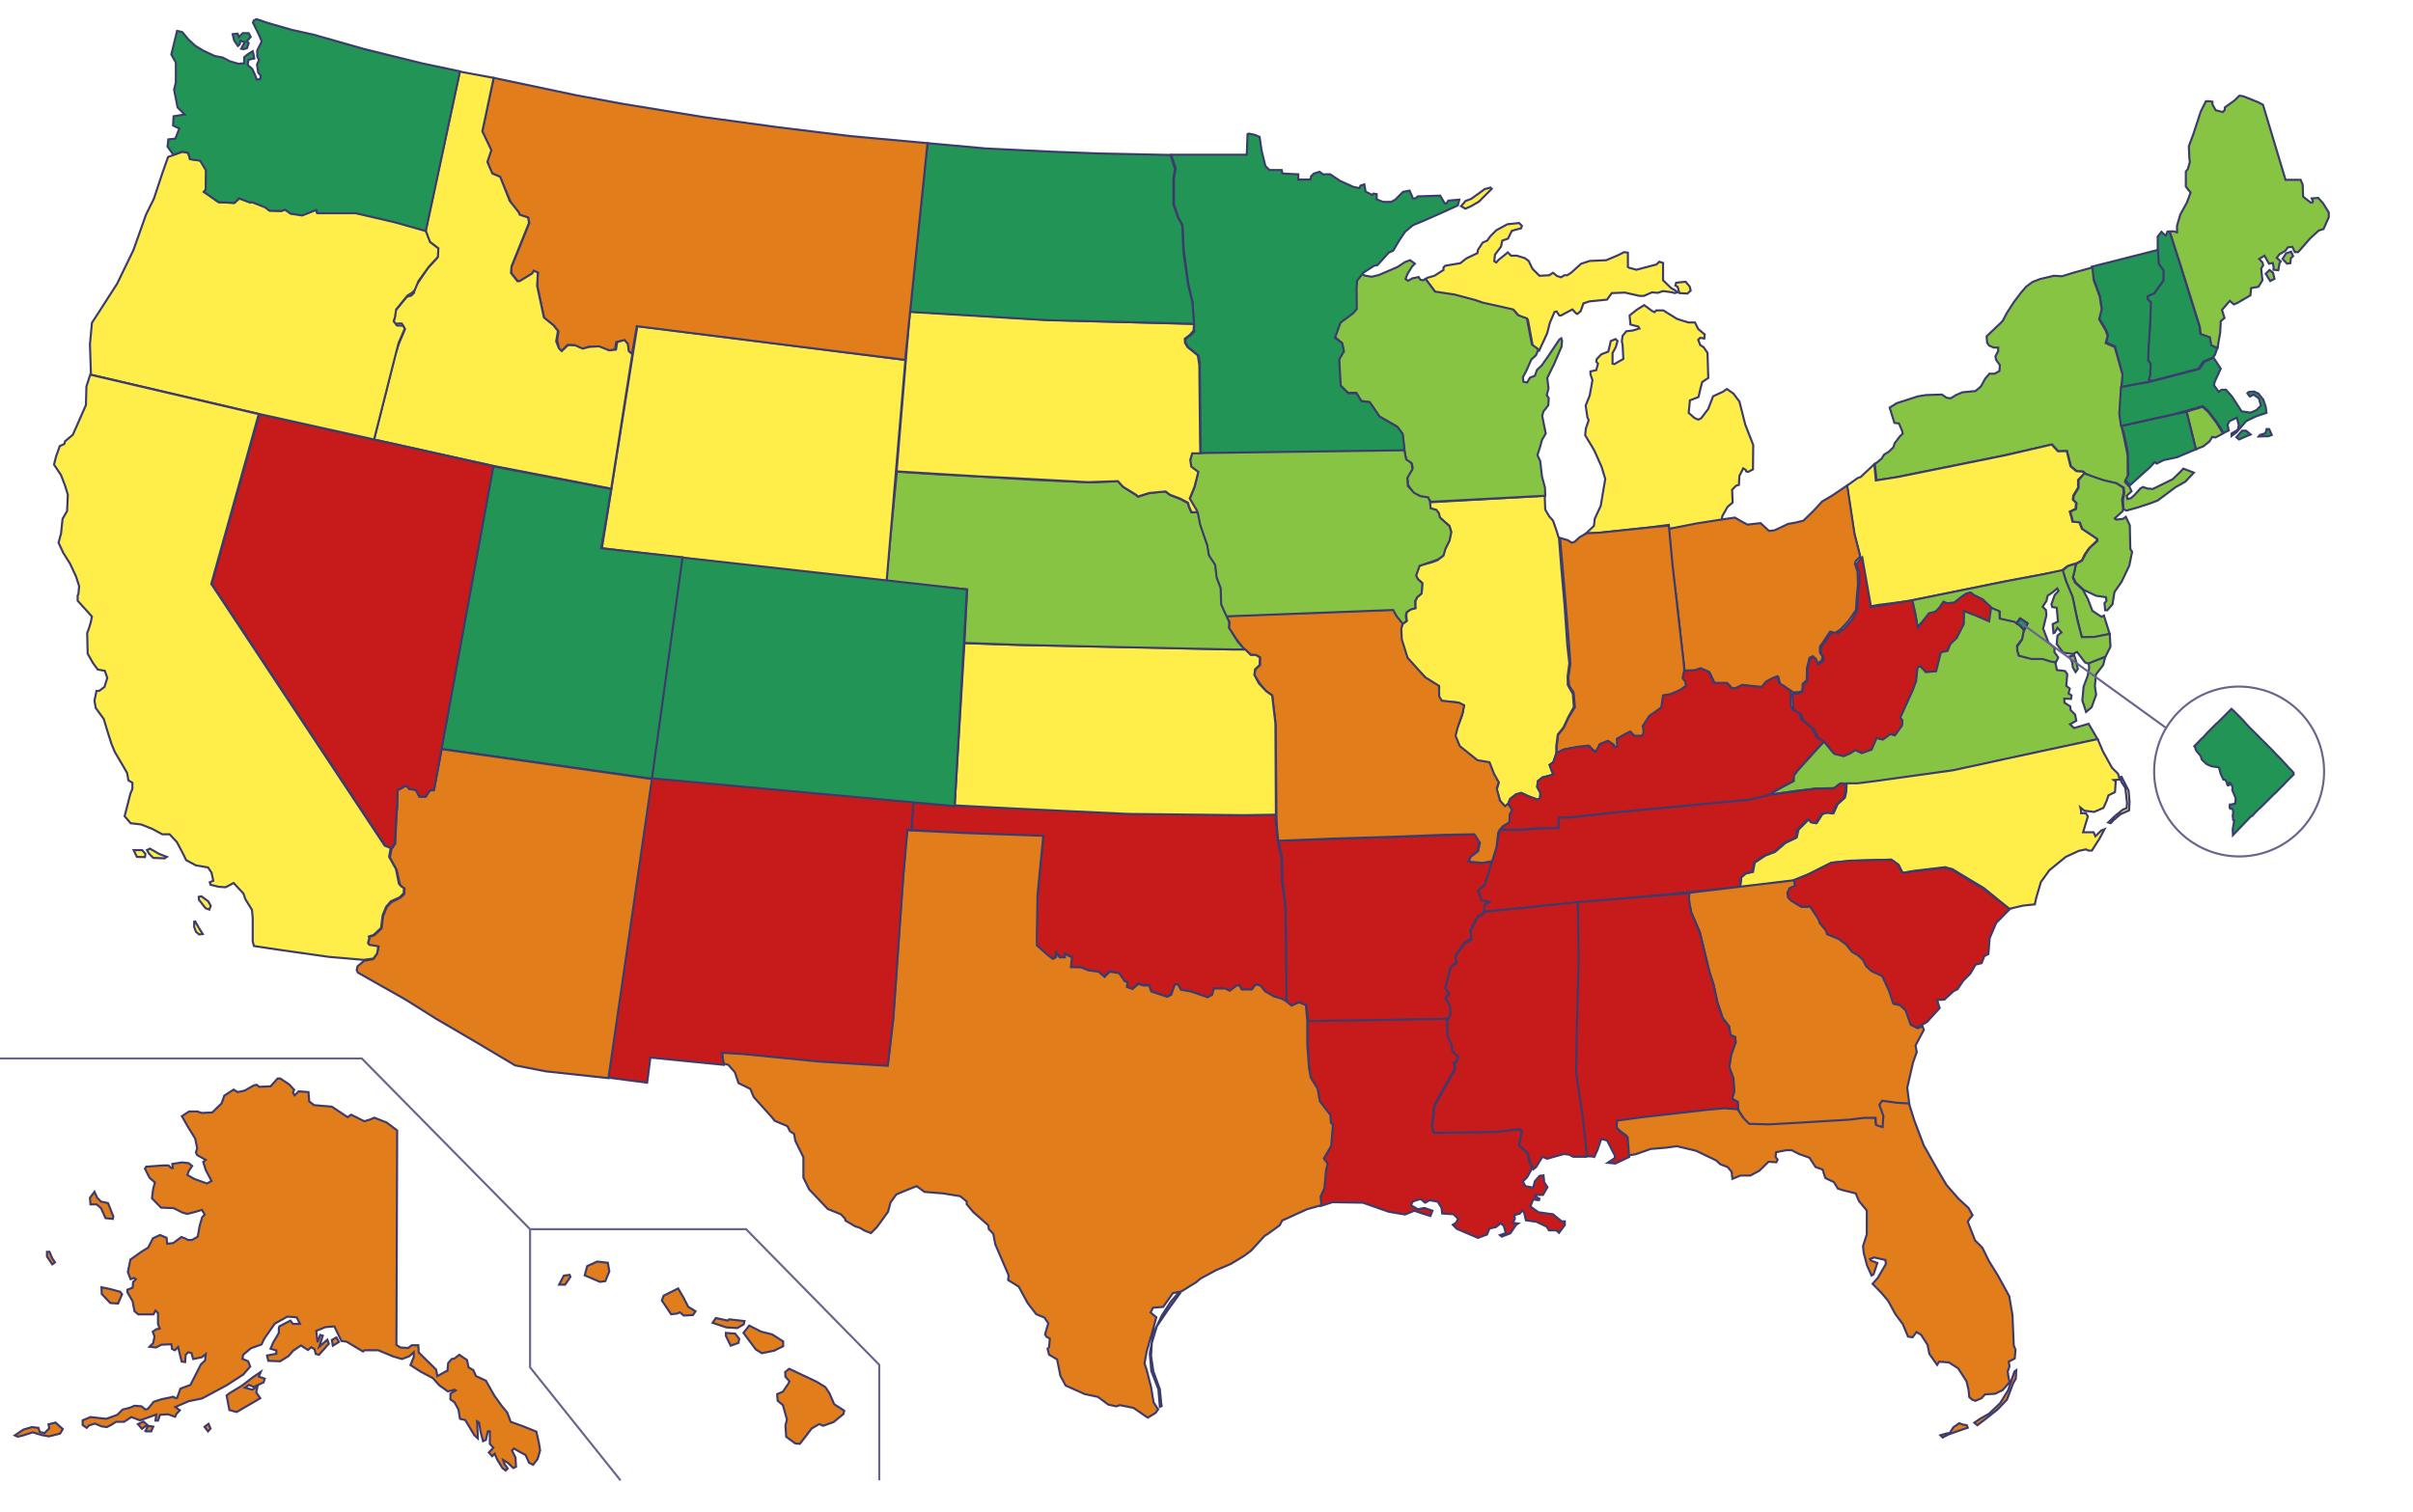 <svg fill="none" height="722" viewBox="0 0 1152 722" width="1152" xmlns="http://www.w3.org/2000/svg"><path d="m266.916 613.5 2.278-4.316 2.758-.361.361.96-2.519 3.717zm12.233-4.437 7.316 3.118 2.519-.359 1.918-4.678-.719-4.078-5.038-.6-4.796 2.16zm36.82 11.993 4.437 6.596 2.879-.359 1.319-.6 1.799 1.559 4.438-.239 1.199-1.799-3.478-2.159-2.279-4.438-2.519-4.317-6.956 3.478zm24.227 10.674 1.559-2.279 5.636 1.2.72-.6 7.316.84-.36 1.559-3.118 1.799-5.278-.359zm6.356 6.238 2.279 4.676 3.717-1.318.361-1.92-1.919-2.519-4.438-.359zm8.395-1.44 2.758-3.478 5.637 2.878 5.277 1.32 5.278 3.358v2.278l-4.317 2.159-5.877 1.199-2.879-1.799zm19.909 18.71 1.919-1.56 4.078 1.92 9.115 4.317 4.078 2.519 1.919 2.878 2.279 5.277 4.796 3.118-.359 1.56-4.678 3.838-5.037 1.799-1.799-.84-3.717 2.159-2.878 3.838-2.76 3.478-2.158-.24-4.317-3.118-.361-5.398.72-2.878-1.919-6.836-2.518-2.159-.241-3.118 2.759-1.2 2.519-3.717.599-1.2-1.919-2.158z" fill="#e27d1b" stroke="#3c3b6e"/><path d="m189.617 539.885-.36 102.424 1.919 1.199 3.718.24 1.679-1.319h3.119l.239 3.478 8.276 8.156.6 3.118 4.078-2.279.72-.239.359-3.719 1.679-1.919 1.319-.239 2.279-1.799 3.717 2.517.72 3.479 2.279 1.319 1.32 2.879 4.677 2.158 4.078 7.197 3.358 4.677 2.758 3.358 1.679 4.438 5.998 2.158 6.236 2.519 1.199 5.277.6 3.718-1.199 4.078-2.16 2.759-1.918-.96-1.679-3.717-3.358-1.8-2.16-1.319-.959.959 1.679 3.359.24 4.437-1.319.6-2.279-2.279-2.519-1.559.6 1.919 1.56 2.158-.961.96-1.558-1.199-2.519-4.078-1.2-2.758-1.199 1.199-1.559-1.799 2.158-2.279-1.679-1.799v-5.997h-.959l-.959 4.078-1.319.6-1.2-4.438-.72-4.437-.959-.6.36 6.837v1.318l-1.679-1.559-4.317-7.195-2.52-.6-.719-4.438-1.919-3.477-1.919-1.32v-2.758l2.519-1.56-.6-.36-3.118.839-4.078-2.878-3.118-3.478-5.877-3.118-4.798-3.119 1.559-3.837v-2.279l-2.158 1.919-3.478 1.319-4.438-1.319-6.836-2.878h-6.597l-.718.6-7.797-4.678-2.519-.36-3.358-6.957-4.317.361-4.318 1.799.6 5.396 1.319-3.478 1.2.361-1.679 5.277 3.837-3.359.72 1.919-4.678 5.278-1.558-.36-.6-2.28-1.56-.959-1.559 1.32-3.358-2.159-3.718 2.518-2.159 2.519-4.078 2.518-5.636-.239-.6-2.519 4.437-.839v-1.56l-2.758-.839 1.199-2.878 2.759-4.678v-2.158l.24-.961 5.277-2.758 1.2 1.56h3.358l-1.559-3.119-4.439-.359-5.996 3.358-2.878 4.078-2.159 3.117-1.32 2.759-5.037 1.799-3.718 3.119-.36 1.919 2.759 1.198.959 2.519-3.358 3.838-7.796 5.038-9.354 5.037-2.519 1.319-6.356 1.319-6.357 2.759 2.159 1.559-1.679 1.799-.6 1.319-3.358-1.199-3.838.24-.959 2.758h-1.199l.36-2.879-4.318 1.56-3.478 1.199-4.078-1.559-3.478 2.279h-3.838l-2.519 1.56-1.919.959-2.519-.361-3.118-1.318-2.759.839-1.199 1.199-1.919-1.318v-2.28l3.718-1.559 7.556.84 5.277-1.919 2.519-2.519 3.478-.839 2.159-.959 3.358.239 1.919 1.559 1.199-.36 2.758-3.358 3.718-1.199 4.078-.84 1.559-.36.84.6h.96l1.559-4.437 4.797-1.799 2.279-4.438 2.759-5.397 1.919-1.799.36-3.118-1.919 1.559-4.078.839-.84-2.879-1.559-.359-1.199 1.2-.24 3.478-1.679-.241-1.679-6.956-1.559 1.56-1.319-.6-.36-2.278-4.798.239-2.518 1.319-3.118-.359 1.799-1.799.6-3.119-.84-2.279 1.799-1.199 1.559-.239-.84-2.16v-5.277l-1.199-1.198-.96 1.797h-7.316l-1.799-1.558-.84-4.678-2.519-4.317v-1.199l2.519-.961.24-2.758 1.319-1.318-.959-.6-1.559.6-1.319-3.36 1.199-5.995 5.397-3.838 3.118-1.919 2.279-4.438 3.358-1.56 3.118 1.32.36 2.878 2.878-.359 3.838-2.878 1.919.718 1.199.72h1.919l2.758-1.558.96-5.278 1.199-4.078 1.199-1.199-1.319-2.279-3.118.959-3.838.961-2.279-.6-4.318-2.159-5.997-.24-4.318-4.437.6-4.678.84-2.878-2.519-2.159-2.279-4.438.6-.959 8.155-.6h2.519l1.199 1.199h.84l-.24-1.919 4.678-.72 3.118.361 1.679 1.319-1.679 2.518-.6 1.799 3.358 1.92 5.997 2.158 2.158-1.199-2.758-5.278-1.199-3.837 1.199-.959-4.078-2.279-.6-1.319.6-1.92-.959-4.677-3.478-5.637-2.878-5.037 3.478-2.279h3.838l2.159.72 5.037-.24 4.438-4.318 1.319-3.718 4.438-2.878 1.919 1.199 3.358-.72 4.437-2.519 1.32-.239 1.199.959 5.397-.239 3.358-3.718h1.319l4.319 2.878 2.278 2.519-.599 1.318.839 1.32 1.919-1.919 4.678.36.359 4.438 2.279 1.799 8.515.72 7.556 5.037 1.679-1.2 6.236 3.119 2.519-.72 2.279-.959 5.877 2.279zm-138.044 34.661 2.519 6.357-.24 1.199-3.478-.36-2.159-4.797-2.159-1.799h-2.878l-.24-3.119 2.159-2.878 1.319 2.878 1.799 1.8zm-3.118 40.178 4.438.959 4.438 1.2.96 1.199-1.919 4.437-3.718-.239-4.078-4.318zm-24.826-16.911 1.319 3.119 1.319 1.919-1.319.959-2.519-3.718v-2.279zm-16.551 87.672 4.078-2.758 4.078-1.199 3.118.359.6 1.919 2.279.6 2.279-2.279-.36-1.919 3.358-.839 3.478 3.118-1.319 2.158-5.277 1.32-3.358-.6-4.438-1.318-5.277 1.679-1.919.359zm58.768-5.397 1.919 2.279 2.519-1.919-1.799-1.56zm3.478 3.598 1.319-2.758 2.519.359-.96 2.279h-2.878zm28.305-2.279 1.679 2.159 1.2-1.318-.96-2.279zm10.555-14.991 1.319 6.956 3.478.959 5.997-3.478 5.277-3.118-1.919-2.758.599-2.878-2.518 1.558-3.478-.959 1.919-1.319 2.278.959 4.678-2.159.6-1.799-2.879-.959.96-2.279-3.359 2.279-5.636 4.317-5.757 3.478zm50.731-23.748 2.879-1.798-1.199-2.159-2.159 1.199z" fill="#e27d1b" stroke="#3c3b6e"/><path d="m911.261 526.63 2.759 8.756 4.438 11.634 6.357 11.273 4.437 7.556 5.757 6.597 4.796 4.437 1.92 3.478-1.32 1.559-.959 1.56 3.478 8.875 3.478 3.478 3.119 6.356 4.317 6.957 5.398 9.834 1.558 9.115.6 14.392.84 2.159-.36 4.078-2.879 1.56.361 2.278-.84 2.279.359 2.879.6 2.278-3.358 3.838-3.717 1.799-4.678.24-1.799 1.919-2.879 1.199-1.558-.6-1.32-1.199-.361-3.478-.959-4.078-4.078-6.237-4.317-2.758-4.677-.359-.959 1.559-3.719-5.278-.84-4.317-3.117-4.798-2.159-1.319-1.919 2.519-2.159-.361-2.519-5.996-3.478-4.677-3.478-6.357-3.118-3.718-4.318-4.438 2.519-2.878 3.838-6.596-.241-1.919-5.396-1.2-1.919.72.36.72 3.118 1.198-1.8 5.398-.959.6-2.158-4.798-1.56-5.876-.359-3.359 1.799-5.637v-11.393l-3.719-4.437-1.559-3.719-6.236-1.559-2.279-.72-1.919-3.117-4.078-1.92-1.318-4.077-3.36-1.2-2.878-4.437-5.037-1.799-3.478-1.799h-2.638l-4.798.959-.24 2.278.96 1.2-.6 1.319-3.718-.24-4.437 4.318-4.317 2.279h-4.678l-3.839 1.559-.359-3.358-1.919-2.279-3.479-1.32-1.918-1.799-9.716-4.676-9.114-2.16-5.278.72-7.195.6-7.197 2.519-4.197.719-.24-9.595-3.118-2.278-2.159-2.159.36-3.719 12.234-1.558 30.582-3.478 8.156-.72 6.477.36 3.118 4.678 1.798 1.798 9.716.599 12.952-.718 25.786-1.56 6.597-.839 6.116.239.48 3.478 2.639.96.239-5.517-1.799-5.037 1.56-1.679 6.596.6zm15.113 158.795 2.878-.84 1.559-.241 1.799-2.758 2.758-1.918 1.56.598 2.039.361.479 1.199-4.198 1.439-5.037 1.799-2.758 1.44zm16.191-5.998 1.438 1.2 3.358-2.519 6.357-5.037 4.438-4.678 2.998-7.915 1.199-2.04.241-4.078-.841.6-1.199 3.359-1.798 5.517-3.839 6.236-5.277 5.037-4.077 2.279z" fill="#e27d1b" stroke="#3c3b6e"/><path d="m1056.38 170.785 1.08-1.319 1.32-3.959-3-1.079-.6-3.717-4.67-1.32-.36-3.358-8.76-28.064-5.52-17.391h-1.08l-.83 1.919-.84-.6-1.2-1.199-1.8 2.279v5.997l.36 6.836 2.28 3.358v4.797l-4.44 6.117-3.12 1.319v1.319l1.32 2.159v10.314l-.96 11.034-.24 5.877 1.2 1.559-.24 5.398-.6 2.158 1.2.84 20.15-5.277 2.64-.72 2.16-3.358z" fill="#219456" stroke="#3c3b6e"/><path d="m837.023 212.523-3.838-9.835-2.759-10.914-2.878-3.838-3.119-2.159-1.918 1.32-4.678 2.158-2.278 5.997-3.358 4.438-1.32.72-1.799-.72-2.878-2.519.599-5.996 4.078-1.56.959-4.078.84-3.118 2.879-1.919-.361-11.994-1.918-2.758-1.56-.96-.959-2.518.959-.959 1.919.359.241-1.919-3.119-2.638-1.559-3.119h-3.119l-5.396-1.679-6.597-4.078h-3.358l-.84.84-1.199-.599-3.718-2.759-3.478 2.159-3.478 2.758.359 4.318 1.2.36 2.519.6.6.959-3.119.96-3.118.359-1.799 2.159-.36 2.519.36 1.918.359 6.597-4.317 2.519-.84-.24v-5.037l1.559-2.879.84-2.878-.959-.96-2.279.96-1.199 5.037-3.359 1.319-2.159 2.279-.239 1.2.839.959-.839 3.118-2.759.6v1.319l.96 2.878-1.32 7.317-1.919 4.796.84 5.637.6 1.32-.959 2.878-.361.96-.359 3.358 4.317 7.196 3.478 7.796 1.799 5.876-.959 5.638-1.199 7.195-2.879 6.237-.359 3.358-3.959 3.718 5.277-.24 25.667-2.758 8.754-1.2.12 2.04 8.156-1.44 12.354-1.799 4.557-.6.121-.719.239-1.679 2.519-4.438 2.399-2.038-.241-6.118 1.92-1.918 1.318-.361.24-4.317 1.8-3.598 1.199.72.239.72.96.239 2.279-1.199z" fill="#9190ad"/><path d="m697.538 98.465 2.16-2.519 2.638-.959 6.477-4.678 2.758-.72.6.6-6.117 6.117-3.957 2.279-2.519 1.079zm103.384 38.499.839 2.999 3.839.239 1.559-1.439-.48-1.919-1.919-2.279-2.638.24-1.92.24-.359 1.319zm-120.294-3.598.839-.719 3.359-.96 4.317-2.759v-1.199l.84-.839 7.196-1.2 2.878-2.279 5.278-2.518.239-1.559 2.28-3.478 2.158-.96 1.559-2.159 2.758-2.758 5.277-2.879 5.637-.599 1.32 1.319-.36 1.199-4.438 1.2-1.799 3.718-2.758.959-.6 2.879-2.879 3.837-.359 3.119.959.599 1.2-1.319 4.318-3.478 1.559 1.559h2.758l3.839 1.199 1.798 1.32 1.799 3.718 3.358 3.358 4.677-.24 1.799-1.199 1.92 1.559 1.918.6 1.56-.96h1.318l1.92-1.199 4.798-4.318 4.077-1.319 7.916-.36 5.397-2.279 3.118-1.559 1.799.24v6.837l.6.359 3.478.959 9.594-2.518 1.32-1.319 1.799.599v8.275l3.837 3.719 1.559.84 1.56 1.198-1.56.361-.959-.361-4.437-.598-2.519.838-2.758-.24-3.838 1.68h-2.16l-6.956-1.56-6.236.241-2.279 3.117-8.395.84-2.878.959-1.32 3.719-1.559 1.319-.599-.24-1.8-1.919-5.397 2.878h-.839l-1.32-1.918-.959.239-2.278 5.278-1.2 4.797-3.837 8.395-1.44-1.199-1.679-1.2-2.279-12.352-4.198-1.679-2.399-2.76-14.511-3.238-3.478-1.199-9.835-2.638-9.475-1.32z" fill="#9190ad"/><path d="m837.023 212.523-3.838-9.835-2.759-10.914-2.878-3.838-3.119-2.159-1.918 1.32-4.678 2.158-2.278 5.997-3.358 4.438-1.32.72-1.799-.72-2.878-2.519.599-5.996 4.078-1.56.959-4.078.84-3.118 2.879-1.919-.361-11.994-1.918-2.758-1.56-.96-.959-2.518.959-.959 1.919.359.241-1.919-3.119-2.638-1.559-3.119h-3.119l-5.396-1.679-6.597-4.078h-3.358l-.84.84-1.199-.599-3.718-2.759-3.478 2.159-3.478 2.758.359 4.318 1.2.36 2.519.6.6.959-3.119.96-3.118.359-1.799 2.159-.36 2.519.36 1.918.359 6.597-4.317 2.519-.84-.24v-5.037l1.559-2.879.84-2.878-.959-.96-2.279.96-1.199 5.037-3.359 1.319-2.159 2.279-.239 1.2.839.959-.839 3.118-2.759.6v1.319l.96 2.878-1.32 7.317-1.919 4.796.84 5.637.6 1.32-.959 2.878-.361.96-.359 3.358 4.317 7.196 3.478 7.796 1.799 5.876-.959 5.638-1.199 7.195-2.879 6.237-.359 3.358-3.959 3.718 5.277-.24 25.667-2.758 8.754-1.2.12 2.04 8.156-1.44 12.354-1.799 4.557-.6.121-.719.239-1.679 2.519-4.438 2.399-2.038-.241-6.118 1.92-1.918 1.318-.361.24-4.317 1.8-3.598 1.199.72.239.72.96.239 2.279-1.199z" fill="#ffed4a" stroke="#3c3b6e"/><path d="m697.538 98.465 2.16-2.519 2.638-.959 6.477-4.678 2.758-.72.6.6-6.117 6.117-3.957 2.279-2.519 1.079zm103.384 38.499.839 2.999 3.839.239 1.559-1.439-.48-1.919-1.919-2.279-2.638.24-1.92.24-.359 1.319zm-120.294-3.598.839-.719 3.359-.96 4.317-2.759v-1.199l.84-.839 7.196-1.2 2.878-2.279 5.278-2.518.239-1.559 2.28-3.478 2.158-.96 1.559-2.159 2.758-2.758 5.277-2.879 5.637-.599 1.32 1.319-.36 1.199-4.438 1.2-1.799 3.718-2.758.959-.6 2.879-2.879 3.837-.359 3.119.959.599 1.2-1.319 4.318-3.478 1.559 1.559h2.758l3.839 1.199 1.798 1.32 1.799 3.718 3.358 3.358 4.677-.24 1.799-1.199 1.92 1.559 1.918.6 1.56-.96h1.318l1.92-1.199 4.798-4.318 4.077-1.319 7.916-.36 5.397-2.279 3.118-1.559 1.799.24v6.837l.6.359 3.478.959 9.594-2.518 1.32-1.319 1.799.599v8.275l3.837 3.719 1.559.84 1.56 1.198-1.56.361-.959-.361-4.437-.598-2.519.838-2.758-.24-3.838 1.68h-2.16l-6.956-1.56-6.236.241-2.279 3.117-8.395.84-2.878.959-1.32 3.719-1.559 1.319-.599-.24-1.8-1.919-5.397 2.878h-.839l-1.32-1.918-.959.239-2.278 5.278-1.2 4.797-3.837 8.395-1.44-1.199-1.679-1.2-2.279-12.352-4.198-1.679-2.399-2.76-14.511-3.238-3.478-1.199-9.835-2.638-9.475-1.32z" fill="#ffed4a" stroke="#3c3b6e"/><path d="m1012.85 184.819.36-6.477-3.48-12.953-.84-.36-3.48-1.559.96-3.478-.96-2.519-3.24-5.516 1.2-4.678-.96-6.236-2.877-7.797-.959-5.877 31.666-8.035.36 6.597 2.27 3.237v4.798l-4.43 6.116-3.12 1.32v1.32l1.56 1.799-.36 9.714-.72 11.154-.24 6.717 1.2 1.558-.24 5.517-.6 2.039 1.2.839-8.88 1.8z" fill="#219456" stroke="#3c3b6e"/><path d="m1106.76 94.508 2.27 2.519 2.76 4.438v2.278l-2.52 5.637-2.28.72-4.07 3.718-5.76 6.596h-1.56l-1.2-2.518-2.16.24-1.2 1.679-2.88 1.679-1.19 1.679 1.91 1.679-.59.84-.6 3.357-2.28-.239v-1.679l-.36-1.559-1.8.359-2.16-3.837-2.52 1.559 1.56 1.679.36 1.319-.96 1.56.36 3.717.24 1.919-1.92 3.118-3.48.6-.36 3.478-6.35 3.718-1.56.6-1.92-1.679-3.72 4.317 1.2 3.839-1.8 1.559-.24 5.277-1.32 7.556-3-1.44-.6-3.717-4.43-1.56-.36-3.358-8.76-28.065-5.64-17.51 1.68-.12 1.8.48v-3.119l1.56-5.397 3.12-5.637 1.8-4.797-2.28-2.878v-7.196l.96-1.199.96-3.358-.24-1.799-.24-5.757 2.16-5.757 3.48-10.674 2.51-5.037h1.56l1.56.24v1.319l1.56 2.759 3.36.84.96-.959v-1.199l4.8-3.478 2.16-2.159 1.79.24 7.2 2.878 2.28 1.2 10.79 35.86h7.2l.96 2.279.24 5.757 3.48 2.759h.96l.24-.6-.6-1.319zm-25.07 36.219 1.8-1.799 1.68 1.32.72 2.878-2.04 1.08zm8.03-7.075 2.16 2.278 1.56-.239.24-2.399 1.08-.96-.96-2.158-2.4.839z" fill="#88c444" stroke="#3c3b6e"/><path d="m1048.35 214.562-4.44-17.99 7.56-2.279 2.63 2.279 3.96 5.157 3.24 5.277-3.6 1.92-1.56-.241-1.32 2.159-2.87 2.28z" fill="#88c444" stroke="#3c3b6e"/><path d="m995.936 226.436-1.319-1.199-3.118-.24-2.759-2.279-1.919-7.315-4.198.119-2.878-3.238-23.268 5.277-51.571 10.435-8.995 1.438-.84-7.795 1.679-1.32 1.559-1.319 1.199-1.918 2.16-1.32 2.279-2.159.6-1.919 2.517-3.358 1.32-1.199-.24-1.2-1.559-3.717-2.159-.24-2.278-7.316 3.478-2.16 5.276-1.679 4.798-1.559 3.838-.599 7.555-.241 2.279 1.56 1.919.239 2.519-1.558 3.118-1.32 6.236-.6 2.519-2.158 2.159-3.838 1.919-2.278h2.519l2.279-1.32.239-2.758-1.799-2.519-.359-1.679 1.319-2.519v-1.679h-2.159l-2.159-.959-.959-1.32-.24-3.118 6.956-6.597.84-.959 1.799-3.478 3.478-5.397 3.358-4.438 2.518-2.878 2.879-2.158 3.718-1.44 6.596-1.559 3.839.24 5.396-1.68 9.116-2.518.6 5.996 2.875 7.797.96 6.236-1.2 4.678 3.12 5.397.96 2.518-.96 3.478 3.48 1.559.84.36 3.72 13.193-.6 6.116-.6 12.954.96 6.596.96 4.318 1.79 8.755v9.715l-1.31 2.758 2.15 2.399.96 2.038-2.27 2.159.35 1.56 1.56-.361 1.8-1.559 2.76-3.117 1.32-.72 1.92.72 2.76.239 9.47-4.678 3.48-3.358 1.56-1.679 5.04 1.92-4.08 4.317-4.68 2.639-8.51 6.357-3.12 1.198-6.96 2.28-4.79 1.318-1.44-.599-.24-4.438.6-3.358-.24-2.519-3.36-2.038-5.4-1.199-4.68-1.32z" fill="#88c444" stroke="#3c3b6e"/><path d="m989.579 269.493 1.56-.36 2.758-1.439 1.439-2.999 1.919-2.758 3.835-3.718v-.96l-7.193-4.797-1.199-3.118-3.358-.36-.241-1.319-.959-3.359 2.759-1.318.24-2.879-1.56-1.56.24-1.918 2.279-3.719v-3.717l3.238-3.119-1.079-.839-2.998-.24-2.759-2.279-1.799-7.315-4.197.119-2.999-3.238-21.708 5.037-51.572 10.434-10.674 1.679-.72-7.795-6.476 6.116-1.559.6-5.037 3.598 3.477 22.908 2.998 11.633 4.319 23.148 3.957-.72 14.272-1.799 45.455-9.235 17.871-3.358 9.954-1.919.36-.239 2.519-1.92z" fill="#ffed4a" stroke="#3c3b6e"/><path d="m995.097 226.076-2.759 3.238v3.718l-2.278 3.718-.241 1.919 1.56 1.559-.24 2.878-2.758 1.32.959 3.358.24 1.32 3.358.359 1.199 3.119 4.317 2.878 2.876 1.92v.959l-3.594 3.237-1.92 2.76-1.799 3.358-2.758 1.559-.6 1.799-.24 1.438-.719 3.119 1.319 2.638 3.838 3.478 5.753 2.76 4.8.718.24 1.679-.96 1.2.36 3.359h.96l2.52-2.878.96-5.877 3.36-4.798 3.72-7.795 1.31-6.597-.84-1.32-.24-11.273-1.91-4.078-1.32.959-3.36.36-.6-.599 1.32-1.2 2.52-2.278.12-1.32-.48-4.078.72-3.358-.12-2.399-3.36-2.158-6.12-1.44-4.915-1.679z" fill="#88c444" stroke="#3c3b6e"/><path d="m990.178 273.81.48-2.519.481-2.039-1.92.48-1.919.6-2.638 2.158 2.038 5.997 2.76 6.837 2.517 11.633 1.92 7.556 5.996-.24 7.317-1.439-2.76-8.875-1.2.6-4.316-2.879-2.159-5.637-2.278-4.318-3.839-3.478-1.079-2.518z" fill="#88c444" stroke="#3c3b6e"/><path d="m1007.21 302.715-7.2 1.438-6.113.12-2.158-8.274-2.279-11.034-3.119-7.436-1.559-5.278-8.994 1.92-17.871 3.358-44.975 9.115 1.318 5.996 1.2 6.837.36-.361 2.518-2.878 2.758-3.118 2.879-.72 1.799-1.679 2.16-3.118 1.559.72 3.478-.36 3.117-2.519 2.399-1.679 2.16-.6 1.918 1.32 3.478 1.679 2.279 2.159 1.44 1.799 4.916 2.038v3.478l6.597 1.56 1.319.6 1.68-2.399 3.477 2.399-1.559 2.997-.959 4.798-2.158 3.119v2.518l.838 2.158 6.118 1.681 5.157-.121 3.717 1.2 2.519.359 1.2-2.519-1.799-2.518v-2.158l-2.879-2.519-2.519-6.597 1.559-6.357-.239-2.518-1.559-1.56 1.798-2.758.6-2.518 2.278-1.56 2.28-1.918.599 1.199-1.798 1.918-1.56 4.439.36 1.318 2.159.361.6 6.596-2.519 1.199.36 4.318.6-.24 1.318-2.279 1.92 2.159-1.92 1.56-.359 4.076 3.117 4.078 4.678.6 1.919-.959 3.838 5.037 1.679.6 8.035-3.358 2.4-4.798zm-19.19 10.793 1.32 2.999.24 2.159 1.319 2.278 1.079-1.438-.839-3.719-.84-2.758z" fill="#88c444" stroke="#3c3b6e"/><path d="m997.375 319.145-.12-2.399 7.795-2.997-.96 3.837-3.48 4.557-.48 5.517.6 4.078-2.155 5.997-2.64 2.279-1.799-5.517.6-6.597 1.919-5.037zm4.075 33.941-69.799 15.112-44.855 6.357-8.036-.48-3.119 2.279-8.755.239-10.074 1.2-13.072 1.919 12.592-6.716v-2.519l1.8-2.519 12.593-13.793 4.796 5.398 4.558 1.199 2.998-1.319 2.639-1.559 2.998 1.559 4.677-1.679 2.279-5.517 3.119.6 3.478-2.519 2.159.6 3.358-4.438.36-2.519-1.199-1.558 1.199-2.279 6.357-14.753.718-6.836 1.44-.6 2.638 2.879 4.678-.36 2.278-9.114 3.358-.72 1.2-3.238 3.119-2.878 3.358-6.838.12-6.116 11.753 4.557.96-6.116 4.437 1.918.12 3.478 6.957 1.561 2.518 1.438 2.039 2.519-.84 4.317-2.399 3.119.12 2.519.72 2.279 5.997 1.559h5.397l3.718 1.199 2.279.359.839 3.719 3.839.479 1.079 1.439-.48 5.638 1.679 1.318-.599 2.279 1.438.96-.239 1.679-3.239-.12.12 1.919 2.758 1.8.121 1.679 2.158 2.158.6 2.999-2.999 1.679 1.92 1.799 6.956-2.04z" fill="#88c444" stroke="#3c3b6e"/><path d="m912.941 286.643 1.319 5.877 1.32 7.196 2.518-3.118 2.758-3.718 2.999-.72 1.799-1.679 2.158-3.118 1.799.719 3.479-.359 3.118-2.52 2.399-1.679 2.159-.599 1.559 1.199 4.318 2.159 2.279 2.159 1.678 1.559-.96 6.716-6.955-2.997-5.038-1.92-.119 6.237-3.359 6.597-2.998 2.878-1.439 3.358-3.119.6-1.079 4.317-1.2 4.798-4.796.359-2.759-2.878-1.319.719-.72 6.597-1.559 4.197-5.997 13.193 1.079 1.44-.239 2.278-3.358 4.678-2.16-.6-3.597 2.638-2.999-.72-2.398 5.518-4.678 1.679-2.999-1.44-2.758 1.681-2.878 1.198-4.438-1.08-1.319-1.438-2.638-3.598-3.719-2.399-2.038-4.317-5.157-4.198-.84-2.759-3.119-1.799-.959-1.919-.239-6.237 2.638-.12 2.278-.959.241-3.358 1.918-1.799.24-5.997 1.2-4.677 1.559-.719 1.558 1.318.6 2.16 2.16-1.2.598-1.919-1.318-2.159v-2.878l1.199-1.559 2.759-4.078 1.558-1.679 2.519.6 2.759-1.919 3.718-4.078 2.758-4.678.36-6.836.599-5.997v-5.637l-1.319-3.717 1.199-1.679 1.56-1.56 4.197 23.747 5.518-.959z" fill="#c71a1a" stroke="#3c3b6e"/><path d="m881.879 231.833-7.316 4.916-4.678 2.759-4.078 4.438-4.797 4.678-3.838.959-3.478.6-6.596 3.118-2.519.24-4.078-3.718-6.236.719-3.119-1.679-2.878-1.679-5.877.84-12.233 1.918-13.433 2.639 1.559 17.51 2.16 16.432 3.117 28.064.72 5.757 4.917-.12 2.879-.959 4.077 1.799 2.519 5.277h6.117l2.278 2.518 2.16-.119 2.997-1.56 2.999.48 6.477.599 2.038-2.517 2.76-1.561 2.517-.838.841 3.358 2.158 1.199 4.198 2.758 2.638-.12 1.559-.598.24-3.36 1.92-1.799.119-5.757 1.199-4.916 1.56-.72 1.559 1.319.6 2.039 2.038-1.2.481-1.798-1.32-2.278.12-2.76.959-1.318 2.638-3.958 1.2-1.799 2.519.6 2.758-1.92 3.719-4.078 3.358-4.916.359-6.118.6-5.996-.239-6.356-1.2-3.479.359-1.439 2.159-2.159-2.758-10.914z" fill="#e27d1b" stroke="#3c3b6e"/><path d="m743.115 359.803.12-3.478.599-5.398 2.759-3.478 2.158-4.677 3.119-5.037-.6-6.956-2.16-3.358-.359-3.839.959-6.596-.6-8.395-1.558-19.19-1.559-18.47-1.2-14.033 3.719 1.08 1.798 1.199 1.32-.359 2.519-2.279 3.358-1.919 6.116-.239 26.385-2.76 6.717-.598 1.799 19.188 5.037 44.137.72 6.955-.479 2.76 1.438 2.158.12 1.679-2.998 1.919-4.198 1.8-3.838.598-.72 5.877-5.516 3.958-3.358 4.798.359 2.878-.72 1.799h-3.957l-1.92-1.919-2.997 1.56-3.239 1.798.24 3.598-1.439.361-.6-1.2-2.638-1.799-3.838 1.559-1.799 3.598-1.679-.96-1.799-1.918-5.397.6-6.716 1.199z" fill="#e27d1b" stroke="#3c3b6e"/><path d="m742.994 360.162v-3.838l.72-5.517 2.758-3.478 2.279-4.918 2.639-4.796-.48-6.237-2.398-4.198-.12-4.078.839-6.356-.959-8.636-1.32-18.949-1.559-17.991-1.079-13.912-.359-1.079-.961-3.118-1.559-4.438-1.919-2.159-1.799-3.119-.239-6.595-54.931 3.118.241 2.879 2.758.839 1.079 1.319.6 2.159 4.677 4.078.841 2.758-.841 4.078-2.158 4.437-.84 2.999-2.758 2.158-2.159.84-6.357 1.679-.84 2.159-.838 2.519.838 1.679 2.159 1.919-.239 4.917-2.159 1.919-.84 1.918v3.239l-2.158.6-1.92 1.318-.239 1.681.239 2.518-2.038 1.56-1.199 3.358.599 4.437 2.758 8.755 8.756 8.995 6.596 4.437-.24 5.157 1.08 1.68 7.676.6 3.238 1.679-.84 4.437-2.759 7.077-.839 3.837 2.759 4.678 7.675 6.356 5.517.839 2.52 5.998 2.517 3.837-1.079 3.598 1.919 4.917 2.159 2.519 1.679-1.079 1.079-2.519 2.639-2.159 2.518-.72 3.119 1.44 4.317 1.679 1.44-.359.239-2.76-1.559-2.878.36-2.878 2.159-1.679 3.598-.959 1.56-.6-.72-1.679-.959-2.879 1.679-1.199z" fill="#ffed4a" stroke="#3c3b6e"/><path d="m1048.35 214.562-4.44-17.87-5.64 1.079-25.42 5.637 1.2 3.839 1.79 8.755.24 10.794-1.43 2.638 2.27 2.279 5.16-4.678 4.32-3.837 2.28-2.519.96.72 3.36-1.679 6.23-1.32z" fill="#219456" stroke="#3c3b6e"/><path d="m737.717 236.75-.119-3.838-1.44-5.397-.84-7.316-1.318-2.879 1.199-3.718.959-3.478 1.8-3.118-.841-4.078-.838-4.318.599-2.158 2.279-2.879.239-3.358-.959-1.559.84-3.118-.6-5.037 3.358-6.836 3.479-8.156.239-2.758-.36-1.2-.959.6-5.038 7.556-3.358 4.796-2.279 2.159-.959 2.759-2.399.959-1.319 2.279-1.799-.359-.24-2.16 1.559-2.878 2.519-5.637 2.159-1.918 1.199-2.879-3.119-2.278-2.398-12.474-4.197-1.559-2.399-2.758-14.512-3.239-3.479-1.2-9.834-2.638-9.474-1.44-4.558-6.116-.96.72-1.439-.24-.84-1.319-1.559.36-1.319.24-2.159 1.198-1.199-.839.84-2.278 2.279-3.719 1.318-1.319-2.279-1.679-2.518.96-3.478 2.279-8.875 3.837-3.479.84-3.478-.6-1.199-1.079-2.518 3.358-.24 3.238v10.195l-1.32 1.918-6.357 4.678-2.758 7.076.6.24 2.999 2.519.84 3.837-2.16 3.839v4.678l.6 7.915 3.598 3.598h4.078l2.158 3.838 4.078.599 4.678 6.837 8.515 4.916 2.519 3.239 1.079 8.875.839 3.959 2.76 1.918.239 1.679-2.518 4.078.239 3.837 2.999 4.678 2.998 1.319 3.599.6 1.558 1.679z" fill="#88c444" stroke="#3c3b6e"/><path d="m1001.45 352.966 2.52 5.877 4.32 7.796 2.88 2.879.84 2.758-2.88.239.96.72-.36 5.037-3.12 1.56-.84 2.518-1.56 3.478-4.436 1.919-2.879-.359-1.799-.24-1.919-1.559.36 1.559v1.199h2.279l.959 1.559-2.279 7.556h5.037l.837 1.919 2.76-2.758 1.56-.6-2.28 4.317-3.716 5.877h-1.56l-1.318-.599-3.358.72-6.238 2.878-7.795 6.357-4.078 5.636-2.278 7.795-.6 2.879-5.637.6-6.597 1.56-11.993-9.835-15.112-9.115-3.478-.96-15.111 1.799-5.157.959-1.919-3.838-3.599-2.519-19.789.6-8.754.96-10.795 5.397-7.316 3.119-25.426 3.118.599-4.797 2.16-1.8 3.358-.72.839-4.437 5.037-3.358 4.677-1.799 5.039-4.318 5.276-2.518.84-3.719 4.677-4.677.839-.239.961 1.318 2.278.361 2.758-4.319 2.52-.718 2.758.359 1.918-4.317 3.478-3.119.6-2.519.24-4.317h5.157l8.636-1.079 18.949-2.639 18.111-2.518 25.906-5.638 23.986-5.157 13.433-2.879zm5.04 39.818 3.12-2.998 3.84-3.118 1.8-.72.24-2.399-.84-7.315-1.8-2.759-.84-2.278.84-.241 3.35 6.597.48 5.397-.24 4.077-4.07 1.8-3.36 2.878-1.32 1.44z" fill="#ffed4a" stroke="#3c3b6e"/><path d="m966.432 300.795-2.158-2.159-1.44-.84 1.68-2.399 3.478 2.279z" fill="#9190ad"/><path d="m966.432 300.795-2.158-2.159-1.44-.84 1.68-2.399 3.478 2.279zm128.508 68.181-.96-1.079-1.68-1.679-.72-.84-1.8-1.918-.72-.84-2.99-2.999-.48-.6-11.76-11.752-1.32-1.44-1.2-1.32-.36-.479-4.67-4.678-.96-.839-6.96 6.956h-.12l-4.32 4.317-2.04 2.279-.83.72-3.48 3.598.48.6.24 1.079.72 1.08 1.56 1.799.6 1.799.48.479 1.67 1.559.84.48 1.8.72.96.12.6.12 1.2.12.72.36.6 2.399.24.719 1.2 2.518h.72l.24.241.72 1.199v.6l.48.719.6-.119.12-.481-.24-.599.24-.12.48.359.6.841.36.959v.72l-.12.479.24.72 1.44 3.358-.24 2.518-1.92.481h-.6l-.12.479v1.079l.36.48.24-.12h.36l.48.479.24 1.081-.24 2.158.12.6.12 1.199.48.24-.72 4.198.12 2.758 8.51-8.875.24-.12h.12l.12-.12.36-.24.36-.36.72-.839 1.8-1.799 1.2-1.079 5.88-5.877.84-.72 3.95-3.958 1.68-1.799 3.24-3.238z" fill="#9190ad"/><g stroke="#3c3b6e"><path d="m966.432 300.795-2.158-2.159-1.44-.84 1.68-2.399 3.478 2.279z" fill="#219456"/><path d="m966.432 300.795-2.158-2.159-1.44-.84 1.68-2.399 3.478 2.279zm128.508 68.181-.96-1.079-1.68-1.679-.72-.84-1.8-1.918-.72-.84-2.99-2.999-.48-.6-11.76-11.752-1.32-1.44-1.2-1.32-.36-.479-4.67-4.678-.96-.839-6.96 6.956h-.12l-4.32 4.317-2.04 2.279-.83.72-3.48 3.598.48.6.24 1.079.72 1.08 1.56 1.799.6 1.799.48.479 1.67 1.559.84.48 1.8.72.96.12.6.12 1.2.12.72.36.6 2.399.24.719 1.2 2.518h.72l.24.241.72 1.199v.6l.48.719.6-.119.12-.481-.24-.599.24-.12.48.359.6.841.36.959v.72l-.12.479.24.72 1.44 3.358-.24 2.518-1.92.481h-.6l-.12.479v1.079l.36.48.24-.12h.36l.48.479.24 1.081-.24 2.158.12.6.12 1.199.48.24-.72 4.198.12 2.758 8.51-8.875.24-.12h.12l.12-.12.36-.24.36-.36.72-.839 1.8-1.799 1.2-1.079 5.88-5.877.84-.72 3.95-3.958 1.68-1.799 3.24-3.238z" fill="#219456"/><path d="m1078.93 207.725 2.64-.839.6-2.04 1.2.12 1.2 2.759-1.56.599-4.68.121zm-11.27 1.08 2.75-3.119h1.92l2.16 1.8-2.88 1.199-2.63 1.199zm-41.62-26.386 21.23-5.517 2.76-.72 2.28-3.358 4.43-2.039 3.48 5.277-2.88 6.238-.36 1.679 2.28 3.117 1.32-.959h2.16l2.76 3.118 4.68 7.196 4.31.6 2.76-1.199 2.16-2.159-.96-3.358-2.52-1.919-1.8.959-1.2-1.559.6-.6 2.52-.24 2.16.96 2.28 2.879 1.2 3.478.36 2.878-5.04 1.679-4.68 2.279-4.67 5.396-2.28 1.68v-1.199l2.88-1.679.6-2.16-.96-3.717-3.48 1.679-.96 1.679.6 2.758-2.52 1.2-3.36-5.398-4.08-5.276-2.51-2.16-7.8 2.279-6.36 1.679-24.82 5.518-.84-5.757.84-12.713 5.15-1.08z" fill="#219456"/><path d="m835.584 381.631-62.246 5.996-18.95 2.16-5.516.6h-4.678l-.24 4.916-9.835.36-8.395.72-9.715-.121-1.678 8.517-1.92 6.595-1.44 3.958-2.158 7.317-3.358 2.878 1.559 4.797 3.718.6-2.158 1.44-.241 3.117 122.333-11.753.48-4.798 2.159-1.799 3.358-.959.84-4.437 4.917-3.239 4.797-1.799 4.917-4.317 5.278-2.399.599-3.719 4.917-4.796.6-.12.96 1.319 2.279.48 2.758-4.318 2.519-.719 2.758.359 1.918-4.198 3.599-3.117.479-2.279.361-4.439-2.639-.239-3.118 2.399h-8.396l-22.067 2.879z" fill="#c71a1a"/><path d="m712.172 411.373-4.798.84-6.116-.72.479-1.918 3.599-3.119 1.079-4.437-2.159-3.598-94.028 2.998 1.919 8.275v9.835l1.679 13.192.239 45.336 2.758 2.279 3.599-1.679 3.239 1.319.838 7.916 66.684-1.319 1.44-2.52-.361-4.198-2.158-3.597 1.919-1.799-1.919-2.998.84-2.999 1.679-6.716 2.998-2.519-.84-2.758 4.437-6.477 3.239-1.679-.12-1.799-.359-2.159 3.478-6.716 2.877-1.558.481-4.078 2.158-1.44-3.718-.6-1.559-4.798 3.358-2.878.6-2.398 1.559-4.798z" fill="#c71a1a"/><path d="m669.714 297.556-2.997-3.717-1.32-2.76-77.238 2.879-2.758.12 1.559 2.998-.239 2.759 2.997 4.677 3.718 4.918 3.719 3.238 2.638.239 1.799 1.081v3.597l-2.158 1.919-.6 2.758 2.518 4.078 2.998 3.598 2.999 2.159 1.679 14.033.359 43.296.241 5.637.599 6.477 26.865-1.081 27.826-.839 24.945-.959 14.033-.24 2.638 4.078-.839 3.957-3.718 2.879-.719 2.158 6.475.6 4.678-.839 2.04-6.597.838-7.076 2.52-3.118 3.117-1.799v-3.598l1.2-2.279-2.039-2.999-1.56 1.2-2.397-2.638-1.56-5.757.96-2.999-2.279-4.077-2.16-5.517-5.756-.96-8.395-6.716-2.039-4.917.959-3.839 2.52-7.315.598-3.478-2.398-1.2-8.276-.959-1.199-2.04-.12-5.036-6.596-4.078-8.396-9.356-2.758-8.754-.239-5.038z" fill="#e27d1b"/><path d="m806.32 426.367v2.639l.24 2.518.839 4.078 4.078 9.475 2.878 11.873 1.8 7.316 1.919 5.877 1.799 8.396 2.518 7.555 3.119 4.077.6 4.078 2.278.961.241 2.517-2.16 5.878-.6 3.837-.239 2.279 1.918 5.277.361 6.357-.961 2.878.84.96 1.8.959.239 3.838 2.639 4.078 2.638 2.639 9.475.239 12.953-.72 25.787-1.559 6.595-.838h5.517l.24 3.476 3.119.961.359-5.277-1.919-5.398 1.32-1.918 6.956.959 5.997.359-.96-7.554 2.758-11.995 1.799-5.037-.599-3.117 3.957-7.438-.598-1.679-2.279.841-3.119-1.559-.84-2.519-1.559-4.319-2.758-2.517-3.119-.72-1.918-5.877-3.478-7.556-5.038-2.279-2.518-2.279-1.56-3.117-2.518-2.279-2.758-1.56-2.76-3.478-3.717-2.758-5.397-2.159-.6-1.799-2.878-3.478-.6-1.799-4.078-5.996-4.197.118-4.557-2.878-1.679-1.559-.361-2.158 1.079-2.279 2.64-1.32-.72-2.517z" fill="#e27d1b"/><path d="m917.379 489.572-2.16 1.199-3.117-1.559-.84-2.519-1.559-4.317-2.758-2.519-3.119-.72-1.919-5.876-3.358-7.196-5.037-2.279-2.519-2.279-1.559-3.119-2.519-2.278-2.758-1.559-2.759-3.478-3.717-2.758-5.398-2.159-.599-1.799-2.879-3.478-.599-1.799-4.078-6.237-4.078.239-4.797-2.878-1.56-1.559-.359-2.158.959-2.279 2.758-1.2-.599-2.758 6.956-2.759 10.914-5.517 9.355-.959 19.31-.481 3.118 2.28 2.039 4.077 5.157-.719 15.111-1.799 3.478.959 15.112 9.115 12.473 9.715-6.475 6.597-3.119 7.315-.6 7.556-1.919.961-1.319 3.357-2.878.719-2.519 4.318-3.358 3.358-2.758 4.078-1.92.959-4.317 3.958-3.478.24 1.2 3.838-5.998 6.597z" fill="#c71a1a"/><path d="m870.724 354.165-2.758 2.879-4.317 4.798-5.877 6.595-1.44 2.04-.119 2.518-5.277 2.639-6.836 4.078-8.636 2.158-62.246 5.877-18.83 2.039-5.517.599h-4.677l-.241 5.039-9.833.119-8.396.719-9.595-.12 1.439-1.558 2.999-1.8.24-3.837 1.079-2.159-1.919-2.998.959-2.279 2.759-2.16 2.518-.718 3.358 1.558 4.318 1.559 1.32-.359.239-2.758-1.559-2.879.36-2.759 2.278-1.798 3.119-.72 1.92-.72-.961-2.159-.838-2.278 1.799-1.2 1.438-4.437 3.599-1.799 6.356-1.2 5.396-.599 1.681 1.918 1.798 1.08 1.919-3.718 3.837-1.559 2.64 1.799.479 1.2 1.44-.361-.24-3.598 3.717-2.159 2.639-1.319 1.799 2.039h3.958l.72-1.919-.48-2.758 3.118-4.798 5.757-4.078.84-5.757 3.478-.598 4.558-1.92 2.878-2.039-.24-1.918-1.32-1.8.72-3.598 5.037-.12 2.759-.959 3.958 1.679 2.399 5.277h6.116l2.399 2.638 1.918-.119 3.119-1.56 6.236.72 3.119.24 2.038-2.519 3.119-1.679 2.279-.84.839 3.358 2.399 1.32 3.118 2.519.121 6.836.959 1.919 3.117 1.919.961 2.758 5.036 4.078 2.159 4.318z" fill="#c71a1a"/><path d="m757.146 552.177-1.799-17.15-3.358-22.548.24-16.91.959-37.181-.24-19.908.24-7.676 53.371-4.317-.24 2.638.24 2.519.84 4.076 4.078 9.476 2.878 11.873 1.798 7.317 1.919 5.877 1.799 8.395 2.52 7.556 3.117 4.077.6 4.078 2.279.959.24 2.519-2.158 5.876-.6 3.839-.241 2.279 1.92 5.277.359 6.357-.959 2.878.839.959 1.799.959.359 3.478-6.716-.479-8.155.72-30.584 3.478-12.472 1.679-.24 3.478 2.159 2.158 3.118 2.279.719 9.476-6.595 3.117-3.599-.359 3.358-2.279v-1.199l-3.717-7.197-2.759-.719-1.8 5.276-1.558 3.36-.839-.241z" fill="#c71a1a"/><path d="m729.201 550.737-3.958-3.837 1.199-6.596-.838-1.08-11.155 1.199-29.983.6-.839-2.879 1.079-10.194 3.958-7.196 5.997-10.433-.72-2.879 1.559-.84.599-2.399-2.758-2.518-.12-2.278-2.158-5.278-.241-7.556-66.563 1.079v11.514l.839 11.273.84 4.678 2.999 4.918 1.079 5.996 5.157 6.597.239 3.838.84.84-.84 10.194-3.597 5.997 1.918 2.518-.839 2.998-.84 8.756-1.679 3.837.12 4.319 5.637-1.8 14.512.24 12.353 4.318 7.796 1.319 4.438-1.799 3.838 1.319 3.838 1.199.959-2.518-3.838-1.319-3.118.599-3.358-1.919.96-1.799 3.717-1.2 2.159 1.8 2.159-1.2 3.838.72 1.799 2.878.359 2.759 5.398.36 2.158 2.159-.959 1.919-1.56.959 1.92 1.92 10.075 4.317 4.317-1.559 1.199-2.879 3.119-.72 2.159-1.799 1.558 1.2.959 3.478-2.758.959.84.72 4.078-1.559 2.758-4.078.959-.6-2.517-.359.959-1.919-.241-1.799 2.519-.6 1.32-1.559.839.959.84 3.719 5.037.72 4.798 2.278 1.199 1.798h3.478l1.319 1.2 2.758-3.718v-1.799h-1.559l-4.078-3.358-6.956-.96-3.837-2.758 1.319-3.358 2.758.359.24-.719-2.159-1.199v-.6h3.839l2.158-3.718-1.558-2.279-.361-3.358-1.799.24-2.279 2.518-.839 3.119-3.718-.72-1.2-2.158 2.159-2.279 2.28-4.198-1.32-2.878z" fill="#c71a1a"/><path d="m757.507 550.858-.241 1.558h-6.236l-1.799-.959-2.518-.359-8.156 2.279-2.158-.961-3.119 5.038-1.32.96-1.318-2.999-1.32-4.678-4.078-3.837 1.32-6.597-.84-1.079-2.159.24-9.475 1.079-29.384.48-.959-2.638 1.079-10.075 3.719-6.836 6.236-10.914-.6-2.879 1.439-.839.481-2.278-2.76-2.52-.119-2.519-2.16-4.916-.12-7.197 1.56-2.997-.24-4.078-2.159-3.719 1.8-1.799-1.92-2.999.6-1.918 1.919-7.796 2.999-2.399-.72-2.879 4.437-6.355 3.358-1.68-.239-2.038-.361-2.039 3.479-6.717 2.759-1.438.239-1.08 44.735-4.677.241 7.556.24 19.908-.96 37.179-.239 16.912 3.358 22.548z" fill="#c71a1a"/><path d="m682.667 239.388.36 3.358 2.638.719 1.2 1.44.599 2.279 4.558 4.078.84 2.878-.84 4.077-1.918 3.839-.961 3.237-2.638 1.92-2.039.72-6.716 2.278-1.679 4.678.84 1.679 2.158 2.038-.36 4.798-2.159 1.799-.959 1.918.12 3.358-2.278.6-1.92 1.32-.36 1.679.36 2.519-1.799 1.319-2.998-3.718-1.559-2.879-78.797 2.999-1.079.239-2.399-5.396-.24-7.915-1.919-4.918-.84-6.357-2.758-4.437-1.079-5.757-3.239-8.996-1.318-6.475-1.679-2.64-1.92-3.237 2.399-5.757 1.679-6.836-3.239-2.519-.6-3.238 1.081-4.264h2.038l99.066-1.559.959 5.037 2.639 1.919.36 2.945-2.399 4.077.24 3.838 2.999 3.292 2.997 1.559 3.719.6z" fill="#88c444"/><path d="m569.928 154.475-.599-10.196-2.039-8.754-2.158-16.192-.6-11.753-2.16-4.078-1.918-5.997v-12.353l.839-4.677-2.158-6.596h36.1l.36-9.835.72-.24 2.758.6 2.279.96.959 6.596 1.799 7.316 1.92 1.919h5.875l.361 1.679 7.556.36v2.519h5.757l.359-1.559 1.32-1.319 2.758-.84 1.559 1.199h3.478l4.678 3.118 6.356 2.878 2.879.6.599-1.199 1.799-.6.6 3.478 3.119 1.559.6-.6 1.558.24v2.519l3.118 1.199h3.719l1.919-.96 3.837-3.838 3.118-.6.96 2.159.6 1.559h1.2l1.199-.959 10.673-.36 2.159 3.718h.84l.839-1.319 5.277-.48-.718 2.759-4.678 2.159-11.034 4.917-5.757 2.399-3.719 3.118-2.878 4.318-2.758 4.677-2.159.96-5.397 5.996-1.559.241-5.157 3.358-2.999 3.837-.24 3.838.12 9.595-1.679 2.039-6.116 4.557-2.639 7.197 3.478 2.638.84 3.838-2.279 3.838.239 4.557.481 8.036 3.597 3.598h3.958l2.28 3.718 4.076.599 4.678 6.836 8.515 4.918 2.519 3.478.84 7.675-97.387 1.32-.36-42.816-.6-3.598-4.917-4.078-1.319-2.158v-1.8l2.519-1.919 1.679-1.679z" fill="#219456"/><path d="m456.111 384.748-20.029-1.558-1.079 13.192 24.586 1.44 38.499 1.559-2.759 29.264-.599 21.348.239 1.92 5.158 4.437 2.518 1.319.84-.24.839-2.518 1.679 2.159h2.519v-1.679l3.238 1.679-.6 4.677 4.918.239 2.999 1.32 4.916.84 2.999 2.159 2.758-2.519 4.078.84 2.999 4.078h1.079v2.758l2.758.839 2.759-2.759 2.159.841h2.998l1.079 2.998 7.556 2.518 1.679-.839 2.16-4.918h1.318l1.32 2.519 4.918.839 4.437 1.679 3.598 1.081 2.159-1.081.839-2.997h5.157l2.519 1.079 3.238-2.519h1.319l.84 1.919h4.917l1.919-2.519 2.159.6 2.519 2.998 3.838 2.159 3.837 1.079 2.279 1.32-.48-44.616-1.679-13.193-.239-10.674-1.68-7.796-.959-8.635-.12-4.558-14.511.361-55.651-.6-53.97-2.519z" fill="#c71a1a"/><path d="m433.563 396.503 27.225 1.319 37.3 1.319-2.759 28.185-.359 21.707.12 2.52 5.158 4.557 2.397 1.799 1.44-.72.479-2.158 1.32 2.158h2.518v-1.799l2.04 1.2 1.319.479-.481 4.798 4.918.12 3.479 1.439 4.797.599 2.879 2.519 2.518-2.519 4.437.72 2.639 3.838 1.32.36-.241 2.399 2.638.959 2.76-2.399 2.518.72h2.639l1.079 2.879 7.556 2.518 1.918-.96 1.8-5.036h.36l1.079.12 1.439 2.518 4.678.84 3.957 1.318 4.078 1.44 2.159-1.2.84-2.998h5.397l2.159 1.079 3.358-2.518h1.319l1.08 1.918h4.796l1.799-2.397 2.279.479 2.399 2.879 4.198 2.399 3.478.959 1.799.959 2.999 2.399 3.597-1.559 3.239 1.319.719 7.316v11.634l.84 11.394.839 4.317 3.239 5.277 1.079 5.997 5.037 6.596.24 3.718.959.959-.839 10.075-3.478 5.996 1.799 2.52-.719 2.758-.841 8.875-1.799 3.958.361 4.197-6.836 1.919-11.875 5.398-1.199 2.279-3.118 2.278-2.519 1.799-1.558.959-6.477 7.077-3.358 2.518-6.357 3.839-6.836 2.878-7.556 4.078-2.158 1.799-6.957 4.317-4.078.84-4.677 6.596-4.798.36-1.199 2.279 2.759 2.279-1.799 6.595-1.56 5.398-1.318 4.678-.961 5.396.961 2.878 2.158 8.396 1.199 7.316 2.159 3.358-1.199 1.679-3.718 2.279-6.836-4.678-6.597-1.318-1.559.599-3.838-.84-5.037-3.717-6.237-1.32-9.114-4.077-2.52-4.678-1.558-7.795-3.838-2.279-.72-2.759.72-.839.36-4.078-1.559-.84-.72-1.2 1.559-5.276-1.919-2.759-3.838-1.559-4.078-5.277-4.317-7.916-5.037-3.119.239-2.278-6.356-14.752-.96-5.037-2.158-2.278-.24-1.799-7.196-6.357-3.119-3.719v-1.318l-3.118-2.519-8.155-1.32-8.876-.718-3.718-2.76-5.396 2.16-4.319 1.798-2.758 3.839-1.199 4.437-5.278 7.315-2.878 2.879-3.118-1.2-2.159-1.318-2.279-.72-4.676-2.758v-.72l-2.16-2.279-6.237-2.519-8.874-9.354-2.76-5.638v-9.714l-3.837-7.795-.6-3.358-1.919-1.2-1.318-2.519-5.998-2.519-1.559-1.918-8.515-9.475-1.56-3.838-5.636-2.758-1.799-5.278-3.118-3.478-2.279-.599-.72-5.637 9.595.839 34.781 3.239 34.78 1.918 2.64-23.387 4.677-66.683 1.918-22.548h1.679zm120.175 275.369-.72-8.516-3.358-8.635-.72-8.395 1.799-9.834 3.958-8.276 4.198-6.477 3.718-4.317.719.239-5.756 7.917-5.278 7.795-2.399 7.915-.359 6.238 1.079 7.315 3.119 8.636.6 6.236.239 1.799z" fill="#e27d1b"/><path d="m345.532 508.521-.96-5.757 10.314.6 36.22 3.597 32.742 2.039 2.64-22.427 4.677-67.044 2.039-23.267 1.919.119.959-13.432-124.731-12.713-20.989 144.401 18.59 2.399 1.559-11.993z" fill="#c71a1a"/><path d="m609.147 389.067-15.112.239-55.29-.6-53.49-2.518-29.505-1.56 4.678-77.477 26.506.839 48.333.96 53.131 1.2h6.116l2.64 2.638h2.399l1.918 1.199-.12 3.599-2.159 2.038-.359 2.639 2.158 4.078 3.599 3.838 2.758 1.919 1.559 13.432z" fill="#ffed4a"/><path d="m583.002 288.681 3.837 8.395-.12 2.76 4.198 6.595 3.238 3.719h-5.996l-52.172-1.079-48.933-1.081-26.625-.959 1.318-25.545-38.737-3.478 5.157-52.772 18.589 1.199 24.106 1.32 21.349 1.32 28.545 1.318 12.952-.6 2.519 2.76 5.757 3.597 1.32 1.079 5.157-1.679 4.676-.6 3.239-.239 2.159 1.679 4.918 1.92 3.597 1.918.599 1.919 1.08 2.519h2.159l.959.119 1.08 5.638 3.478 10.194.72 4.557 2.998 4.558.719 6.116 1.919 5.038z" fill="#88c444"/><path d="m571.488 244.666v-.72l-3.478-5.877 2.279-5.637 1.799-7.076-3.358-2.518-.479-3.239.959-3.117h3.837l-.12-5.998-.359-36.22-.72-4.557-4.917-3.958-1.2-2.039-.12-1.918 2.399-1.8 1.799-2.039.239-3.238-69.921-1.919-65.724-4.078-6.356 76.399 17.511 1.079 23.986 1.439 21.228 1.079 28.545 1.56 14.392-.48 2.398 2.638 6.238 3.838.959.84 5.397-1.679 7.795-.72 2.039 1.559 5.038 1.919 3.597 1.92.481 1.799 1.199 2.638z" fill="#ffed4a"/><path d="m570.048 154.595-.72-10.074-2.038-8.156-2.279-15.592-.599-13.192-2.04-3.718-2.158-6.237v-12.473l.72-4.558-2.159-6.596-34.302-.72-22.307-.84-31.783-1.559-27.585-2.519-8.395 80.596 65.843 3.958z" fill="#219456"/><path d="m432.245 171.865-127.971-16.191-16.909 106.142 135.885 16.311z" fill="#ffed4a"/><path d="m442.798 68.362-36.82-3.358-35.141-4.318-35.141-4.797-38.739-6.357-22.067-4.078-39.219-8.275-5.397 25.546 4.078 8.995-1.679 5.517 2.158 5.517 3.839 1.679 5.517 12.953 3.237 3.837.6 1.32 4.078 1.319.6 2.519-8.515 21.108v2.998l2.998 3.838h1.079l5.757-3.597.839-1.32 1.919.839-.239 6.357 3.238 15.112 3.598 2.998 1.08.84 2.158 2.759-.6 4.077.841 4.078 1.318 1.08 2.759-2.76h3.238l3.838 1.919 2.998-1.079h4.918l4.438 1.92 3.237-.6.6-3.598 3.598-.841 1.679 1.681.6 3.837 1.679.959 2.279-13.193 128.09 16.072z" fill="#e27d1b"/><path d="m455.752 384.989 5.877-103.503-136.006-15.232-14.632 105.422z" fill="#219456"/><path d="m178.583 209.885 10.075-40.537 1.679-5.038 2.998-7.075-1.56-2.76-2.997.12-.96-1.199.599-1.319.361-3.718 5.396-6.597 2.159-.598 1.319-1.32.72-3.839 1.079-.839 4.678-6.956 4.678-5.157.239-4.558-4.078-3.118-1.798-5.277 16.31-75.919 16.192 2.998-5.397 25.546 4.317 8.995-1.919 5.637 2.399 5.517 3.718 1.559 4.558 11.514 4.198 5.277.598 1.319 3.959 1.319.48 2.519-8.396 20.869-.24 3.117 3.118 3.958 1.079-.119 5.877-3.598.84-1.32 1.92.84-.361 6.357 3.238 15.111 4.678 3.838 2.039 2.638-.84 4.918 1.32 3.358 1.319 1.319 2.998-2.879 3.478.121 3.478 1.56 3.359-.84 4.558-.241 4.796 1.919 3.239-.359.6-3.598 3.478-.959 1.559 1.799.479 3.477 1.679 1.44-10.074 64.284-56.369-10.914z" fill="#ffed4a"/><path d="m311.231 371.916-100.506-14.272 24.706-134.927 56.369 10.794-2.038 12.474-2.758 15.831 9.355 1.079 19.668 2.16 9.835 1.079z" fill="#219456"/><path d="m173.785 458.869-3.118 2.638-.36 1.799.599 1.2 22.668 12.832 14.513 9.116 17.63 10.314 20.149 11.993 14.751 2.879 29.865 3.238 20.748-142.842-100.385-14.272-3.719 19.669h-1.918l-2.039 3.119-2.999-.12-1.559-3.239-3.238-.36-1.079-1.319h-1.199l-1.079.72-2.279 1.199-.12 8.395-.241 2.04-.72 15.112-1.798 2.638-.72 3.957 3.238 5.877 1.559 6.957.96 1.199 1.2.72-.12 2.758-1.92 1.679-4.078 2.039-2.278 2.278-1.8 4.439-.718 5.875-3.478 3.24-2.519.838.12.961-.6 2.038.6.959 4.437.72-.72 3.239-1.798 2.638z" fill="#e27d1b"/><path d="m235.553 222.598-28.305 154.474-2.159.48-1.919 2.878h-2.878l-1.8-3.237-3.117-.48-.96-1.32h-1.2l-3.358 1.92-.359 8.156-.48 6.956-.481 10.314-1.679 2.518-2.878-1.318-82.874-125.092 22.787-81.076z" fill="#c71a1a"/><path d="m178.584 209.885 10.434-41.138 1.319-5.037 2.878-6.717-.718-1.439-2.999-.12-1.56-2.038.6-1.8.599-3.837 5.398-6.597 2.158-1.32 1.32-1.318 1.799-4.318 4.917-6.836 4.318-4.678.239-4.078-3.957-2.998-2.159-5.517-15.232-4.318-18.11-4.197-18.47.119-.599-1.679-6.596 2.519-5.397-.72-2.879-1.919-1.559.84-5.638-.24-2.038-1.679-6.356-2.519-.96.12-5.157-1.679-2.279 2.159-7.436-.36-7.076-4.917.839-.959.24-9.355-2.758-4.678-4.917-.72-.84-2.878-2.759-.6-6.956 2.518-2.759 7.796-3.958 11.993-3.838 7.796-5.997 16.911-7.796 16.071-9.715 15.112-2.279 3.477-.96 10.316.48 14.511 80.596 18.83z" fill="#ffed4a"/><path d="m122.453 9.114 5.277 1.799 11.634 3.358 10.314 2.279 24.107 6.836 27.586 6.836 18.229 3.838-16.311 76.278-14.872-4.198-18.59-4.317h-18.23l-.599-1.56-6.716 2.639-5.518-.84-2.638-1.919-1.799.6-5.637-.12-2.039-1.559-6.356-2.519-.84.24-5.277-2.039-2.279 2.159-7.556-.36-7.076-4.917.96-1.079.12-9.235-2.759-4.558-4.917-.72-.84-2.998-2.759-.6-4.318 1.439-2.759-3.838.36-3.478 3.358-.36 1.919-4.797-2.998-1.439.24-4.438 5.277-.84-3.358-3.358-1.679-8.515.84-3.478v-9.475l-2.159-3.838 2.759-11.274 2.519.6 2.878 3.478 3.358 3.118 3.838 2.279 5.397 2.519 3.718.72 3.478 1.799 4.078 1.199 2.759-.24v-2.878l1.559-1.319 2.518-1.559.36 1.319.36 2.159-2.759.6-.359 2.519 2.158 1.799 1.32 2.878.839 2.279 1.679-.24.24-1.559-1.199-1.559-.6-3.838.96-2.159-.84-1.799v-2.759l2.159-4.318-1.319-3.118-2.879-5.877.36-.959zm-11.393 7.196 2.398-.24.6 1.679 1.799-1.919h2.878l.96 1.799-1.799 2.039.839.96-.839 2.399-1.679.48-1.08-.24 1.679-3.118-2.038-.72-.36 1.799-.84.72-1.799-2.639z" fill="#219456"/><path d="m173.546 458.388 4.677-.599 1.798-2.399.6-3.478-4.317-.72-.6-.839.6-2.399-.24-.72 2.278-.72 3.599-3.358.72-5.996 1.679-4.078 2.278-2.639 4.198-1.918 1.919-1.92.12-2.519-1.2-.718-1.199-1.32-1.439-7.076-3.239-5.757.72-4.197-2.878-1.2-82.755-124.971 22.668-81.077-80.476-18.829-1.799 5.636-.24 8.876-6.237 14.152-3.718 3.119-.36 1.319-2.159.959-1.799 5.037-.959 3.839 3.358 5.037 1.919 5.037 1.319 4.318-.36 7.795-2.159 3.719-.72 6.955-1.199 4.438 2.159 4.678 3.358 5.396 2.759 5.877 1.559 4.798-.36 3.837-.36.6v2.519l6.836 7.556-.6 2.879-.84 2.758-.84 2.279.24 9.834 2.519 4.438 2.279 3.118 3.358.6 1.199 3.358-1.319 4.317-2.519 1.919h-1.319l-.96 4.678.6 3.478 3.838 5.278 1.919 6.356 1.799 5.637 1.559 3.717 4.078 6.956 1.799 3.119.6 3.478 1.919 1.2v2.878l-.96 2.279-2.159 8.515-.6 2.279 2.878 3.358 5.037.599 5.397 2.159 4.678 2.519h3.478l3.478 3.717 3.118 5.877 1.319 2.758 4.678 2.52 5.757.959 1.679 2.519.84 3.837-1.679.72.359 1.2 3.838.959 3.359.24 3.837-2.038 4.678 5.037.959 2.758 3.119 5.037.359 3.839v11.273l.6 2.158 11.994 1.8 23.627 3.357zm-105.663-52.411 1.559 1.799-.24 1.559-3.838-.12-.72-1.439-.84-1.799zm2.279 0 1.439-.72 4.318 2.519 3.718 1.439-1.079.72-5.397-.241-1.919-1.918zm24.826 23.747 2.159 2.758.96 1.2 1.799.719.719-1.798-1.199-2.16-3.238-2.398-1.319.239zm-1.799 10.315 2.159 3.717 1.439 2.278-1.679.241-1.559-1.32-.84-2.278v-2.52z" fill="#ffed4a"/></g><path d="m965.352 297.918 68.778 49.712zm143.618 63.745c1.53 8.971-.01 18.194-4.36 26.185-4.35 7.993-11.26 14.289-19.62 17.875-8.37 3.586-17.69 4.255-26.48 1.896-8.79-2.357-16.53-7.603-21.98-14.893-3.81-5.188-6.4-11.176-7.55-17.511-1.79-10.606.7-21.49 6.93-30.261 6.23-8.769 15.68-14.709 26.29-16.514 5.87-1.002 11.9-.674 17.63.961l.6.119c7.3 2.118 13.86 6.259 18.91 11.947 5.06 5.689 8.39 12.689 9.63 20.196z" stroke="#66668e"/><path d="m253.061 587.02v65.964l43.176 53.97m-43.176-119.934-80.355-81.556h-172.706m253.061 81.556h103.144l63.566 64.764v55.17" stroke="#66668e"/></svg>